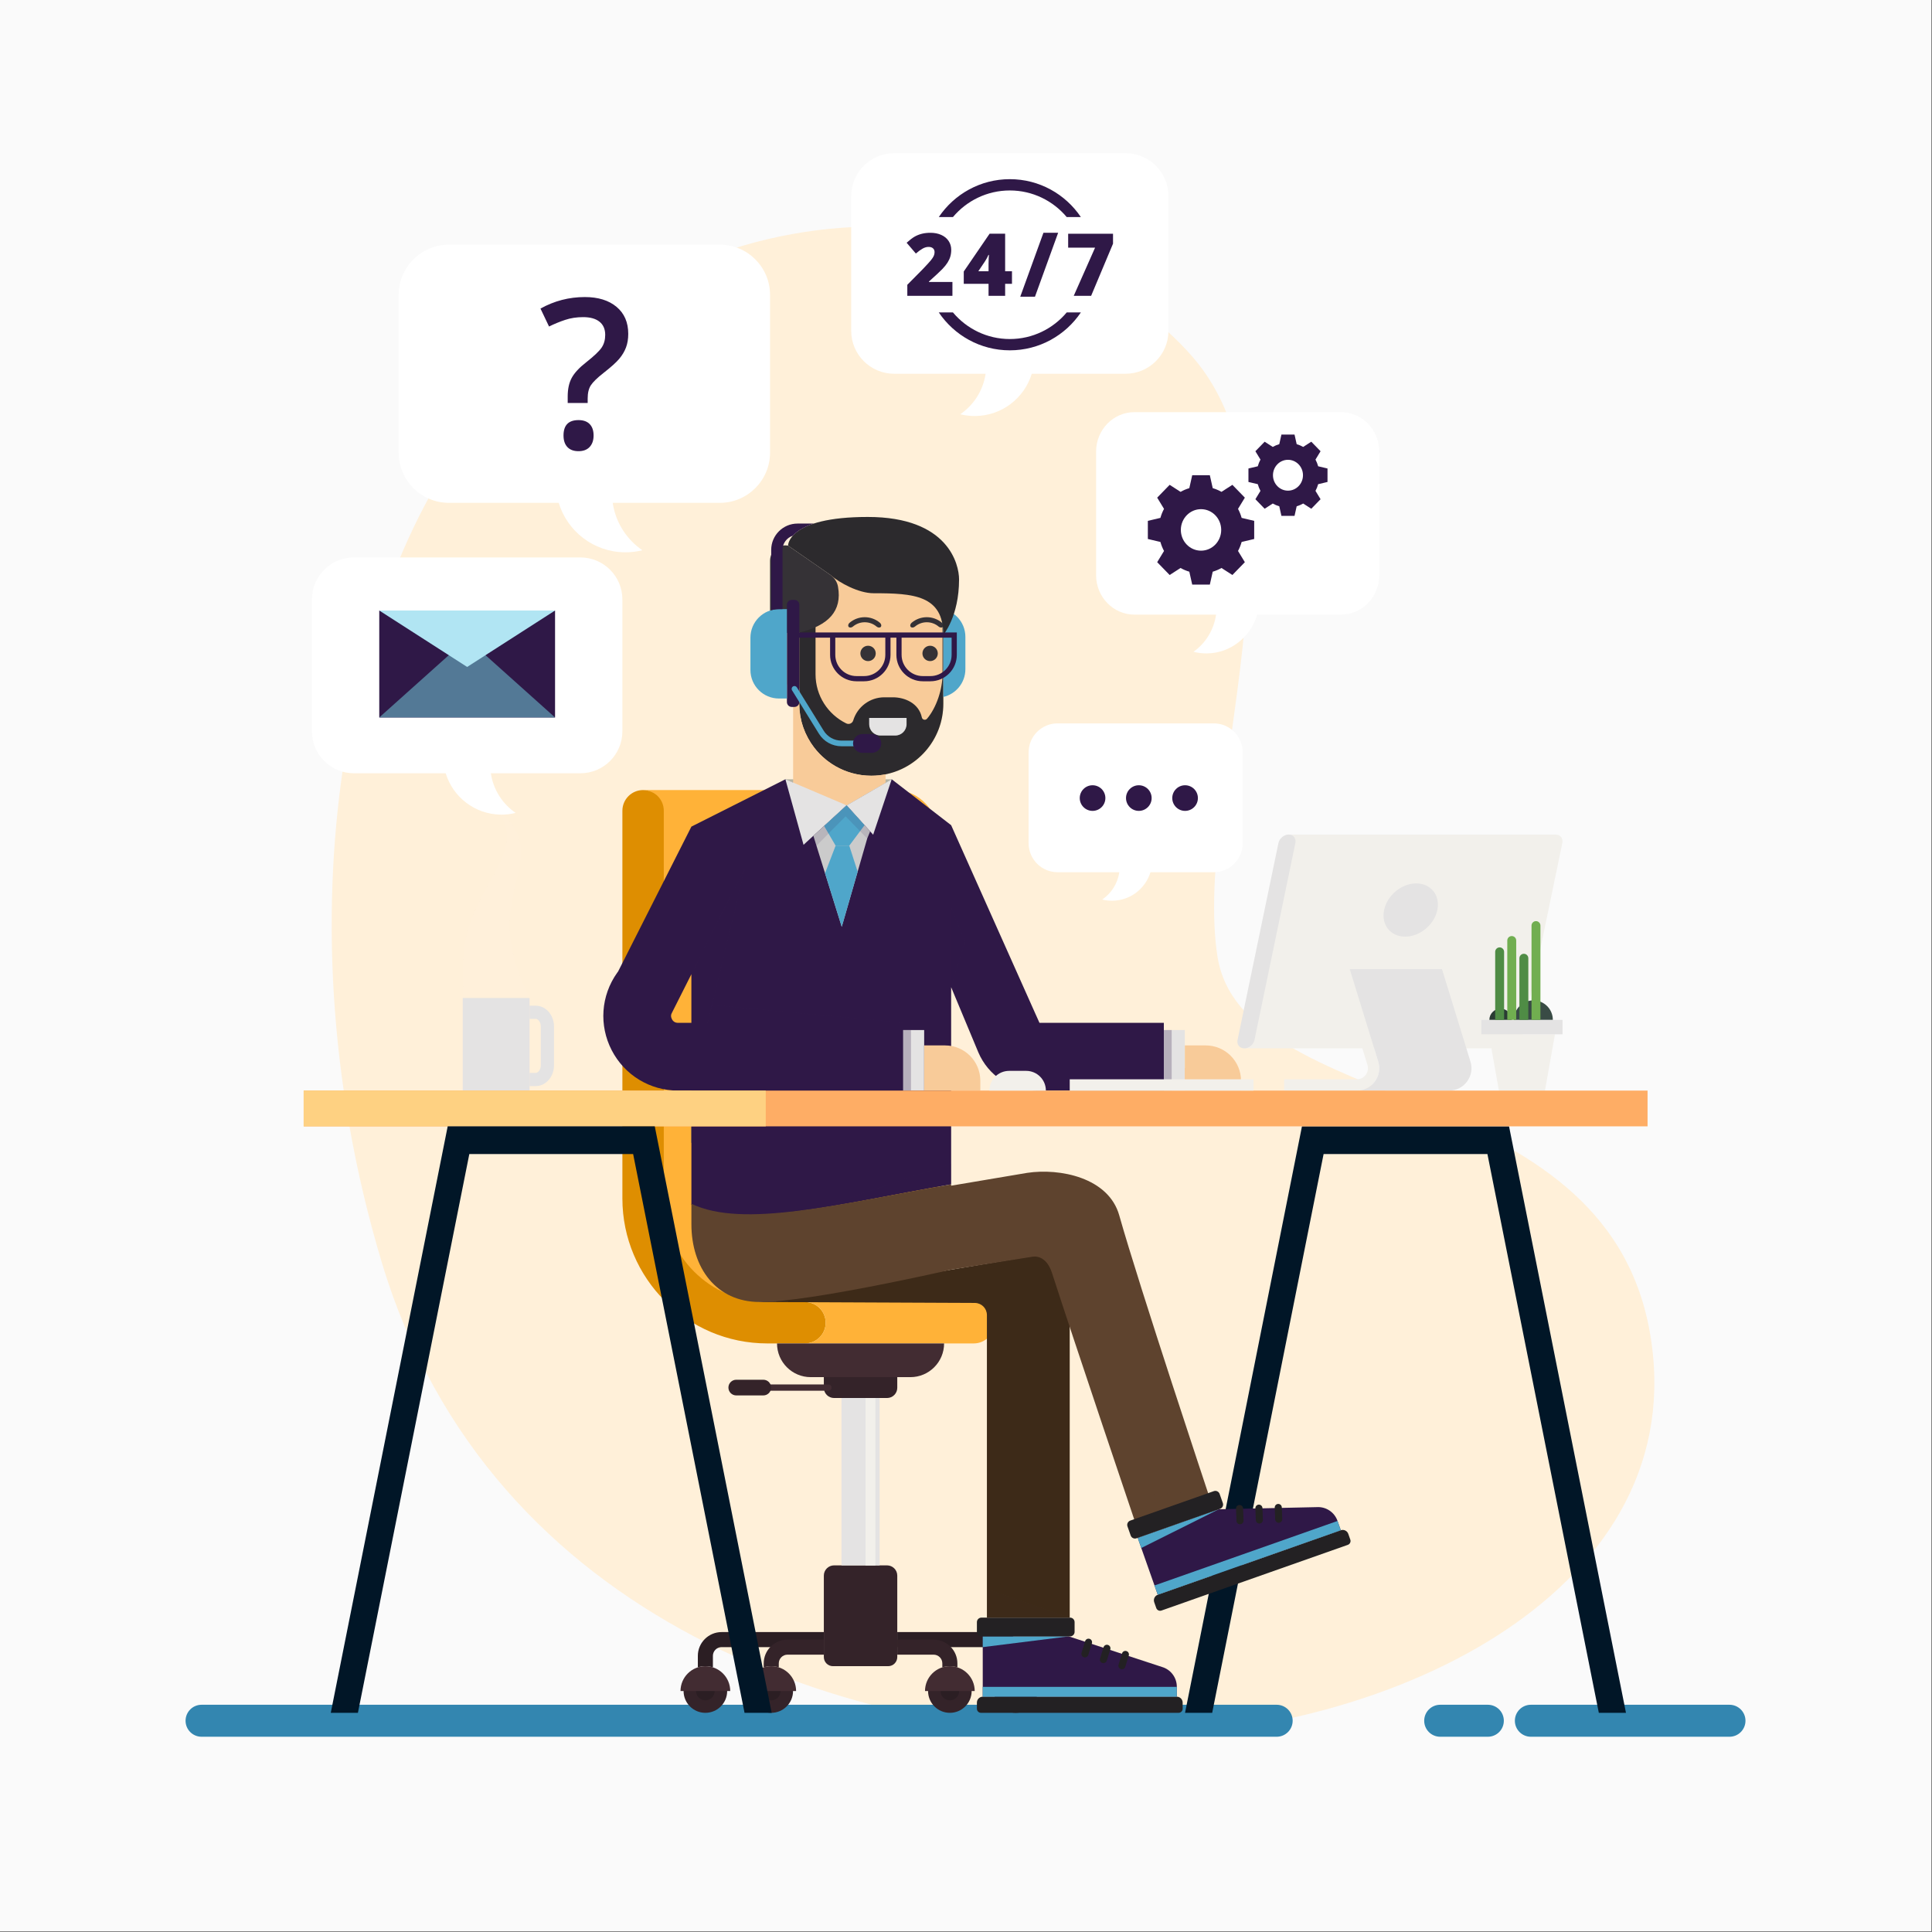 <svg width="667" height="667" viewBox="0 0 667 667" fill="none" xmlns="http://www.w3.org/2000/svg">
<rect x="0" y="0" width="667" height="667" fill="#808080" stroke="none"/>
<path d="M0 666.667H666.667V-0H0V666.667Z" fill="white"/>
<path d="M0 666.667H666.667V-0H0V666.667Z" fill="white"/>
<path d="M0 666.667H666.667V-0H0V666.667Z" fill="#FAFAFA"/>
<path d="M170.829 139.565C256.916 47.132 368.943 73.984 411.709 123.193C454.476 172.402 411.877 275.009 420.284 330.018C428.692 385.028 553.655 371.248 569.523 459.601C585.391 547.956 482.339 598.978 389.065 599.582C295.793 600.189 169.309 561.178 131.721 435.554C94.132 309.929 123.084 190.832 170.829 139.565Z" fill="#FFF0D9"/>
<path d="M440.754 599.591H69.585C66.535 599.591 64.063 597.119 64.063 594.07C64.063 591.02 66.535 588.548 69.585 588.548H440.754C443.802 588.548 446.275 591.02 446.275 594.07C446.275 597.119 443.802 599.591 440.754 599.591Z" fill="#3386B0"/>
<path d="M597.082 599.591H528.51C525.461 599.591 522.989 597.119 522.989 594.07C522.989 591.02 525.461 588.548 528.51 588.548H597.082C600.131 588.548 602.605 591.02 602.605 594.07C602.605 597.119 600.131 599.591 597.082 599.591Z" fill="#3386B0"/>
<path d="M513.66 599.591H497.211C494.161 599.591 491.689 597.119 491.689 594.07C491.689 591.02 494.161 588.548 497.211 588.548H513.66C516.709 588.548 519.181 591.02 519.181 594.07C519.181 597.119 516.709 599.591 513.66 599.591Z" fill="#3386B0"/>
<path d="M418.496 591.333L456.956 398.427H485.235H513.515L551.973 591.333H561.348L520.98 388.859H485.235H449.489L409.123 591.333H418.496Z" fill="#011627"/>
<path d="M345.061 563.453C349.588 563.453 353.271 567.137 353.271 571.661V575.632C352.451 575.37 351.579 575.229 350.672 575.229C349.764 575.229 348.892 575.37 348.072 575.632V571.661C348.072 570.002 346.721 568.65 345.061 568.65H309.771V563.453H345.061Z" fill="#2B1E23"/>
<path d="M335.452 583.808C335.452 579.654 332.084 576.284 327.928 576.284C323.773 576.284 320.404 579.654 320.404 583.808C320.404 587.964 323.773 591.334 327.928 591.334C332.084 591.334 335.452 587.964 335.452 583.808Z" fill="#342329"/>
<path d="M331.145 583.808C331.145 582.032 329.704 580.591 327.928 580.591C326.15 580.591 324.71 582.032 324.71 583.808C324.71 585.586 326.15 587.026 327.928 587.026C329.704 587.026 331.145 585.586 331.145 583.808Z" fill="#2B1E23"/>
<path d="M327.928 575.229C332.666 575.229 336.508 579.07 336.508 583.809H319.348C319.348 579.07 323.189 575.229 327.928 575.229Z" fill="#422C32"/>
<path d="M322.318 566.052C326.844 566.052 330.527 569.736 330.527 574.261V575.632C329.707 575.371 328.835 575.229 327.928 575.229C327.022 575.229 326.15 575.371 325.328 575.632V574.261C325.328 572.601 323.978 571.251 322.318 571.251H309.771V566.052H322.318Z" fill="#342329"/>
<path d="M358.195 583.808C358.195 579.654 354.827 576.284 350.67 576.284C346.515 576.284 343.147 579.654 343.147 583.808C343.147 587.964 346.515 591.334 350.67 591.334C354.827 591.334 358.195 587.964 358.195 583.808Z" fill="#342329"/>
<path d="M353.888 583.808C353.888 582.032 352.448 580.591 350.671 580.591C348.895 580.591 347.455 582.032 347.455 583.808C347.455 585.586 348.895 587.026 350.671 587.026C352.448 587.026 353.888 585.586 353.888 583.808Z" fill="#2B1E23"/>
<path d="M350.672 575.229C355.411 575.229 359.252 579.07 359.252 583.809H342.091C342.091 579.07 345.932 575.229 350.672 575.229Z" fill="#422C32"/>
<path d="M249.131 563.453C244.604 563.453 240.921 567.137 240.921 571.661V575.632C241.741 575.37 242.615 575.229 243.52 575.229C244.427 575.229 245.299 575.37 246.12 575.632V571.661C246.12 570.002 247.471 568.65 249.131 568.65H284.421V563.453H249.131Z" fill="#2B1E23"/>
<path d="M222.67 272.76V272.792C226.093 273.121 228.777 276.178 228.777 279.908V413.766C228.777 433.506 243.814 449.506 262.363 449.506H274.577H324.039V288.842C324.039 279.96 317.273 272.76 308.926 272.76H222.67Z" fill="#FFB238"/>
<path d="M277.904 463.802H264.908C237.318 463.802 214.873 441.357 214.873 413.767V279.907C214.873 275.959 218.072 272.759 222.02 272.759C225.968 272.759 229.168 275.959 229.168 279.907V413.767C229.168 433.474 245.201 449.506 264.908 449.506H277.904C281.85 449.506 285.052 452.709 285.052 456.655C285.052 460.602 281.85 463.802 277.904 463.802Z" fill="#DE8E01"/>
<path d="M336.169 449.506H277.904C281.851 449.506 285.052 452.706 285.052 456.654C285.052 460.601 281.851 463.802 277.904 463.802H336.169C340.117 463.802 343.317 460.602 343.317 456.654C343.317 452.706 340.117 449.506 336.169 449.506Z" fill="#FFB238"/>
<path d="M314.292 475.445H279.899C273.47 475.445 268.258 470.233 268.258 463.802H325.935C325.935 470.233 320.723 475.445 314.292 475.445Z" fill="#422C32"/>
<path d="M306.238 482.647H287.954C286.003 482.647 284.42 481.064 284.42 479.114V475.446H309.771V479.114C309.771 481.064 308.188 482.647 306.238 482.647Z" fill="#342329"/>
<path d="M306.62 575.229H287.571C285.831 575.229 284.42 573.818 284.42 572.078V543.958C284.42 542.008 286.003 540.425 287.954 540.425H306.238C308.188 540.425 309.771 542.008 309.771 543.958V572.078C309.771 573.818 308.36 575.229 306.62 575.229Z" fill="#342329"/>
<path d="M285.999 480.129H262.815C262.217 480.129 261.732 479.645 261.732 479.046C261.732 478.447 262.217 477.963 262.815 477.963H285.999C286.597 477.963 287.081 478.447 287.081 479.046C287.081 479.645 286.597 480.129 285.999 480.129Z" fill="#422C32"/>
<path d="M263.527 481.754H254.185C252.691 481.754 251.477 480.542 251.477 479.046C251.477 477.551 252.691 476.338 254.185 476.338H263.527C265.023 476.338 266.233 477.551 266.233 479.046C266.233 480.542 265.023 481.754 263.527 481.754Z" fill="#342329"/>
<path d="M303.679 540.425H290.512V482.647H303.679V540.425Z" fill="#E4E3E3"/>
<path d="M302.217 540.425H298.805V482.647H302.217V540.425Z" fill="#F2F0EB"/>
<path d="M258.74 583.808C258.74 579.654 262.108 576.284 266.264 576.284C270.419 576.284 273.788 579.654 273.788 583.808C273.788 587.964 270.419 591.334 266.264 591.334C262.108 591.334 258.74 587.964 258.74 583.808Z" fill="#342329"/>
<path d="M263.047 583.808C263.047 582.032 264.487 580.591 266.264 580.591C268.042 580.591 269.482 582.032 269.482 583.808C269.482 585.586 268.042 587.026 266.264 587.026C264.487 587.026 263.047 585.586 263.047 583.808Z" fill="#2B1E23"/>
<path d="M266.264 575.229C261.526 575.229 257.684 579.07 257.684 583.809H274.844C274.844 579.07 271.003 575.229 266.264 575.229Z" fill="#422C32"/>
<path d="M271.874 566.052C267.348 566.052 263.665 569.736 263.665 574.261V575.632C264.485 575.371 265.357 575.229 266.264 575.229C267.17 575.229 268.042 575.371 268.864 575.632V574.261C268.864 572.601 270.214 571.251 271.874 571.251H284.421V566.052H271.874Z" fill="#342329"/>
<path d="M235.997 583.808C235.997 579.654 239.365 576.284 243.521 576.284C247.677 576.284 251.045 579.654 251.045 583.808C251.045 587.964 247.677 591.334 243.521 591.334C239.365 591.334 235.997 587.964 235.997 583.808Z" fill="#342329"/>
<path d="M240.304 583.808C240.304 582.032 241.744 580.591 243.521 580.591C245.297 580.591 246.737 582.032 246.737 583.808C246.737 585.586 245.297 587.026 243.521 587.026C241.744 587.026 240.304 585.586 240.304 583.808Z" fill="#2B1E23"/>
<path d="M243.521 575.229C238.782 575.229 234.941 579.07 234.941 583.809H252.101C252.101 579.07 248.26 575.229 243.521 575.229Z" fill="#422C32"/>
<path d="M328.372 388.858H238.698V394.545L328.372 388.858Z" fill="#2E545E"/>
<path d="M537.06 288.124H444.896L429.571 361.932H521.735C523.351 361.932 524.931 360.624 525.265 359.009L539.376 291.048C539.712 289.433 538.675 288.124 537.06 288.124Z" fill="#F2F0EB"/>
<path d="M429.57 361.932C427.956 361.932 426.918 360.624 427.254 359.009L441.365 291.048C441.7 289.433 443.28 288.124 444.896 288.124C446.51 288.124 447.546 289.433 447.212 291.048L433.101 359.009C432.766 360.624 431.186 361.932 429.57 361.932Z" fill="#E4E3E3"/>
<path d="M496.22 314.178C495.165 319.254 490.197 323.367 485.123 323.367C480.047 323.367 476.787 319.254 477.84 314.178C478.895 309.102 483.863 304.988 488.937 304.988C494.013 304.988 497.273 309.102 496.22 314.178Z" fill="#E4E3E3"/>
<path d="M465.991 334.581L465.988 334.583L464.345 342.491L472.095 367.668C472.456 368.839 472.244 370.076 471.517 371.061C470.789 372.048 469.668 372.613 468.443 372.613H443.333V376.512H468.443C470.917 376.512 473.183 375.369 474.653 373.377C476.124 371.387 476.549 368.887 475.821 366.521L465.991 334.581Z" fill="#F2F0EB"/>
<path d="M507.661 366.521L497.831 334.581H465.991L475.821 366.521C476.549 368.886 476.124 371.386 474.653 373.378C473.183 375.37 470.917 376.511 468.443 376.511H500.283C502.759 376.511 505.023 375.37 506.493 373.378C507.965 371.386 508.391 368.886 507.661 366.521Z" fill="#E4E3E3"/>
<path d="M238.699 353.118H234.065C233.111 353.118 232.404 352.689 231.965 351.84C231.555 351.045 231.579 350.272 232.037 349.536L238.699 336.322V353.118ZM358.856 353.118L328.372 284.889L307.853 269.034L292.281 278.032L271.149 269.034L238.699 285.377L213.396 335.397L213.055 335.856C207.459 343.746 206.741 353.986 211.183 362.58C215.624 371.173 224.392 376.512 234.065 376.512H238.699V415.93C256.656 424.493 288.913 415.75 328.372 408.885V340.82L337.764 363.321C341.179 371.334 349.012 376.512 357.721 376.512H401.8V353.118H358.856Z" fill="#2F1847"/>
<path d="M271.149 269.034H307.853L292.281 278.031L271.149 269.034Z" fill="#B5B5A4"/>
<path d="M292.281 278.031L305.685 270.286V267.324C305.542 267.351 305.401 267.382 305.257 267.407C305.094 267.436 304.933 267.468 304.769 267.494C304.497 267.538 304.222 267.574 303.947 267.608C303.786 267.628 303.626 267.652 303.463 267.67C303.165 267.7 302.863 267.723 302.562 267.744C302.422 267.754 302.282 267.768 302.141 267.776C301.698 267.799 301.253 267.812 300.803 267.812C300.271 267.812 299.746 267.791 299.223 267.758C299.099 267.75 298.975 267.739 298.853 267.728C298.397 267.694 297.945 267.647 297.497 267.587C297.434 267.579 297.373 267.572 297.31 267.563C296.209 267.407 295.13 267.179 294.081 266.886C292.119 266.336 290.257 265.552 288.525 264.566H288.523C287.538 263.998 286.59 263.367 285.687 262.676L285.234 262.33H285.233C284.729 261.924 284.242 261.499 283.773 261.056C282.787 260.13 281.878 259.126 281.055 258.052C281.055 258.051 281.054 258.05 281.054 258.05C280.679 257.562 280.325 257.059 279.987 256.544C279.949 256.484 279.91 256.423 279.871 256.363C279.205 255.327 278.614 254.236 278.106 253.102C278.07 253.024 278.034 252.947 277.999 252.867C277.762 252.322 277.545 251.767 277.345 251.202C277.311 251.106 277.281 251.008 277.247 250.911C277.05 250.33 276.867 249.74 276.714 249.139C276.713 249.135 276.713 249.132 276.711 249.128C276.559 248.536 276.437 247.934 276.329 247.326C276.322 247.294 276.317 247.263 276.311 247.232C276.298 247.154 276.282 247.075 276.27 246.996C276.173 246.406 276.097 245.807 276.042 245.202C276.041 245.183 276.039 245.164 276.038 245.144C276.03 245.059 276.025 244.972 276.018 244.886C275.978 244.35 275.95 243.812 275.945 243.276C275.942 243.166 275.935 243.056 275.935 242.944V237.556C275.199 237.554 274.491 237.444 273.817 237.252V273.631L292.281 278.031Z" fill="#F8CB99"/>
<path d="M406.282 585.764H339.28V564.939H368.977L401.096 575.48C404.162 576.341 406.282 579.137 406.282 582.323V585.764Z" fill="#2F1847"/>
<path d="M368.977 564.939L339.281 568.651V564.939H368.977Z" fill="#4FA6CA"/>
<path d="M338.825 558.465H369.431C370.293 558.465 370.992 559.165 370.992 560.027V563.378C370.992 564.239 370.293 564.938 369.431 564.938H338.825C337.964 564.938 337.264 564.239 337.264 563.378V560.027C337.264 559.165 337.964 558.465 338.825 558.465Z" fill="#232123"/>
<path d="M406.883 591.333H338.68C337.897 591.333 337.264 590.699 337.264 589.917V587.807C337.264 586.68 338.179 585.764 339.307 585.764H406.253C407.383 585.764 408.299 586.68 408.299 587.807V589.917C408.299 590.699 407.664 591.333 406.883 591.333Z" fill="#232123"/>
<path d="M406.254 582.368H339.307C339.298 582.368 339.289 582.371 339.281 582.372V585.764H406.282V582.372C406.274 582.371 406.265 582.368 406.254 582.368Z" fill="#4FA6CA"/>
<path d="M374.193 572.148C373.549 571.948 373.187 571.264 373.387 570.619L374.633 566.592C374.833 565.948 375.518 565.587 376.163 565.787C376.807 565.986 377.167 566.671 376.969 567.316L375.722 571.343C375.522 571.987 374.837 572.347 374.193 572.148Z" fill="#232123"/>
<path d="M380.581 574.126C379.937 573.926 379.575 573.242 379.775 572.597L380.982 568.697C381.182 568.051 381.866 567.691 382.511 567.89C383.157 568.09 383.517 568.774 383.318 569.419L382.109 573.321C381.91 573.965 381.225 574.325 380.581 574.126Z" fill="#232123"/>
<path d="M386.969 576.23C386.325 576.03 385.962 575.345 386.164 574.701L387.365 570.817C387.564 570.172 388.249 569.812 388.893 570.012C389.54 570.21 389.9 570.896 389.701 571.54L388.497 575.424C388.298 576.069 387.613 576.429 386.969 576.23Z" fill="#232123"/>
<g opacity="0.5">
<g opacity="0.5">
<path opacity="0.5" d="M238.698 353.118H244.31L257.096 299.826L238.698 336.322V353.118Z" fill="#2F1847"/>
</g>
</g>
<g opacity="0.5">
<g opacity="0.5">
<path opacity="0.5" d="M358.855 353.118H351.385L357.607 350.329L358.855 353.118Z" fill="#2F1847"/>
</g>
</g>
<path d="M409.056 376.512H401.8V355.609H409.056V376.512Z" fill="#E4E3E3"/>
<path d="M319.057 376.512H311.801V355.609H319.057V376.512Z" fill="#E4E3E3"/>
<g opacity="0.5">
<path opacity="0.5" d="M404.508 376.512H401.8V355.609H404.508V376.512Z" fill="#2F1847"/>
</g>
<g opacity="0.5">
<path opacity="0.5" d="M314.509 376.512H311.801V355.609H314.509V376.512Z" fill="#2F1847"/>
</g>
<g opacity="0.5">
<g opacity="0.5">
<path opacity="0.5" d="M311.801 353.118H244.311L245.788 346.962L311.801 353.118Z" fill="#2F1847"/>
</g>
</g>
<g opacity="0.5">
<g opacity="0.5">
<path opacity="0.5" d="M328.372 408.885V401.691L282.868 417.124C296.405 415 311.745 411.777 328.372 408.885Z" fill="#2F1847"/>
</g>
</g>
<path d="M359.444 433.139C359.257 433.151 359.072 433.162 358.884 433.188L262.139 449.506L336.711 449.83C338.959 449.924 340.717 451.76 340.717 454.008V558.458H369.309V456.608C369.309 447.407 365.544 439.094 359.444 433.139Z" fill="#3D2A18"/>
<path d="M386.408 419.592C382.724 406.518 365.873 403.214 354.612 404.919L328.372 409.344V408.886C288.913 415.75 256.656 424.154 238.698 415.59V422.648C238.698 437.722 247.29 449.507 262.362 449.507C279.777 449.507 328.372 438.336 328.372 438.336L356.444 433.868C358.472 433.564 361.55 434.402 363.197 439.499C371 463.676 392.134 526.207 392.134 526.207L417.428 516.511C417.428 516.511 393.365 444.28 386.408 419.592Z" fill="#5E432E"/>
<g opacity="0.25">
<g opacity="0.25">
<path opacity="0.25" d="M392.134 526.207L417.428 516.512C417.428 516.512 417.225 515.903 416.854 514.79L388.846 516.463C390.87 522.463 392.134 526.207 392.134 526.207Z" fill="#353236"/>
</g>
</g>
<g opacity="0.25">
<g opacity="0.25">
<path opacity="0.25" d="M369.31 558.458H340.718V548.547L369.31 558.458Z" fill="#353236"/>
</g>
</g>
<path d="M416.258 360.917H409.057V376.511H428.442V373.101C428.442 366.371 422.987 360.917 416.258 360.917Z" fill="#F8CB99"/>
<path d="M326.26 360.917H319.058V376.511H338.444V373.101C338.444 366.371 332.989 360.917 326.26 360.917Z" fill="#F8CB99"/>
<path d="M416.962 368.715H409.056V376.512H416.962C419.116 376.512 420.861 374.767 420.861 372.613C420.861 370.46 419.116 368.715 416.962 368.715Z" fill="#F8CB99"/>
<path d="M307.853 269.034L292.281 278.031L301.45 288.178L307.853 269.034Z" fill="#E4E3E3"/>
<path d="M271.149 269.034L292.281 278.031L277.413 291.666L271.149 269.034Z" fill="#E4E3E3"/>
<path d="M300.411 287.029L292.28 278.031L280.8 288.545L290.605 319.979L299.396 289.481L300.411 287.029Z" fill="#CBCBCB"/>
<path d="M298.478 284.889L293.2 291.955H288.488L284.51 285.157L292.28 278.031L298.478 284.889Z" fill="#4FA6CA"/>
<path d="M462.896 528.293L399.704 550.567L392.781 530.927L420.789 521.054L454.588 520.318C457.765 520.11 460.693 522.043 461.752 525.046L462.896 528.293Z" fill="#2F1847"/>
<path d="M420.789 521.054L394.016 534.428L392.781 530.926L420.789 521.054Z" fill="#4FA6CA"/>
<path d="M390.202 524.972L419.065 514.798C419.879 514.51 420.771 514.938 421.058 515.751L422.173 518.911C422.458 519.724 422.031 520.616 421.218 520.903L392.353 531.078C391.541 531.364 390.649 530.938 390.361 530.123L389.247 526.964C388.961 526.151 389.389 525.259 390.202 524.972Z" fill="#232123"/>
<path d="M465.314 533.345L400.99 556.02C400.253 556.278 399.445 555.892 399.185 555.154L398.483 553.165C398.109 552.1 398.667 550.933 399.73 550.558L462.87 528.302C463.935 527.928 465.102 528.485 465.477 529.549L466.178 531.54C466.438 532.277 466.051 533.085 465.314 533.345Z" fill="#232123"/>
<path d="M461.741 525.1L398.602 547.356C398.593 547.359 398.586 547.364 398.577 547.368L399.705 550.568L462.896 528.293L461.769 525.093C461.76 525.096 461.75 525.096 461.741 525.1Z" fill="#4FA6CA"/>
<path d="M428.147 526.238C427.473 526.265 426.905 525.738 426.879 525.063L426.717 520.853C426.69 520.178 427.217 519.609 427.891 519.583C428.565 519.557 429.133 520.083 429.159 520.758L429.322 524.97C429.347 525.645 428.822 526.211 428.147 526.238Z" fill="#232123"/>
<path d="M434.829 525.98C434.155 526.007 433.587 525.48 433.561 524.806L433.403 520.727C433.376 520.052 433.903 519.483 434.577 519.456C435.251 519.431 435.82 519.956 435.847 520.631L436.004 524.711C436.029 525.386 435.504 525.952 434.829 525.98Z" fill="#232123"/>
<path d="M441.512 525.721C440.837 525.748 440.268 525.221 440.242 524.547L440.086 520.485C440.06 519.809 440.585 519.243 441.26 519.216C441.934 519.191 442.502 519.716 442.529 520.391L442.685 524.453C442.71 525.128 442.186 525.695 441.512 525.721Z" fill="#232123"/>
<path d="M293.201 291.955L296.094 300.939L290.606 319.979L284.833 301.471L288.489 291.955H293.201Z" fill="#4FA6CA"/>
<g opacity="0.5">
<g opacity="0.5">
<path opacity="0.5" d="M291.936 281.821L299.904 290.029L300.918 287.577L292.28 278.031L278.215 290.887L278.978 294.895L291.936 281.821Z" fill="#2F1847"/>
</g>
</g>
<path d="M300.803 267.812C287.069 267.812 275.935 256.679 275.935 242.945V219.182C275.935 205.449 287.069 194.314 300.803 194.314C314.537 194.314 325.671 205.449 325.671 219.182V242.945C325.671 256.679 314.537 267.812 300.803 267.812Z" fill="#F8CB99"/>
<path d="M275.954 237.557V218.35H272.898C270.303 218.35 268.199 220.454 268.199 223.049V229.802C268.199 234.085 271.671 237.557 275.954 237.557Z" fill="#F8CB99"/>
<path d="M325.608 217.494C325.6 217.369 325.589 217.245 325.58 217.119C325.533 216.569 325.476 216.022 325.395 215.481V232.769C325.395 237.871 323.339 244.262 320.045 248.13C319.497 248.773 318.433 248.522 318.259 247.694C317.217 242.737 312.32 240.734 308.264 240.734H305.316C300.249 240.734 295.972 244.09 294.573 248.699C294.257 249.737 293.125 250.222 292.152 249.745C285.879 246.665 281.555 240.229 281.555 232.769V203.439C281.133 203.954 280.735 204.489 280.355 205.035C280.343 205.054 280.329 205.071 280.316 205.09C280.305 205.105 280.295 205.119 280.285 205.134C279.925 205.659 279.588 206.199 279.268 206.751C279.225 206.826 279.183 206.901 279.14 206.974C278.832 207.521 278.543 208.078 278.275 208.649C278.273 208.653 278.272 208.658 278.269 208.662C278.239 208.73 278.208 208.798 278.177 208.866C277.907 209.458 277.653 210.061 277.429 210.677C277.428 210.678 277.428 210.679 277.428 210.679C277.428 210.681 277.427 210.683 277.427 210.685C277.204 211.297 277.009 211.923 276.835 212.557C276.831 212.575 276.825 212.593 276.82 212.61C276.804 212.669 276.785 212.726 276.771 212.785C276.608 213.391 276.473 214.009 276.357 214.633C276.355 214.654 276.351 214.675 276.347 214.695C276.331 214.789 276.313 214.881 276.297 214.971C276.191 215.594 276.107 216.222 276.047 216.859C276.045 216.877 276.045 216.893 276.043 216.91C276.036 216.994 276.031 217.079 276.024 217.165C275.971 217.803 275.936 218.85 275.936 219.491V242.945C275.936 243.055 275.941 243.165 275.944 243.275C275.951 243.813 275.979 244.35 276.019 244.886C276.024 244.971 276.029 245.058 276.037 245.145C276.039 245.163 276.04 245.183 276.043 245.202C276.096 245.807 276.172 246.406 276.269 246.997C276.281 247.075 276.297 247.154 276.311 247.233C276.317 247.263 276.323 247.294 276.328 247.326C276.436 247.934 276.56 248.537 276.711 249.129C276.712 249.133 276.713 249.135 276.713 249.139C276.868 249.741 277.051 250.329 277.247 250.911C277.28 251.009 277.311 251.105 277.345 251.202C277.544 251.767 277.761 252.322 277.999 252.867C278.035 252.949 278.073 253.029 278.109 253.11C278.62 254.258 279.231 255.357 279.905 256.417C279.933 256.459 279.96 256.502 279.988 256.545C280.325 257.059 280.68 257.562 281.053 258.05L281.055 258.051C281.664 258.817 282.285 259.574 282.969 260.271C283.684 260.998 284.437 261.689 285.233 262.329V262.33L285.981 262.901C286.787 263.517 287.636 264.074 288.523 264.566H288.524C290.256 265.551 292.119 266.335 294.08 266.885C295.131 267.179 296.209 267.407 297.311 267.563C297.372 267.573 297.435 267.578 297.496 267.587C297.944 267.647 298.397 267.693 298.853 267.729C298.976 267.739 299.099 267.75 299.223 267.758C299.745 267.791 300.272 267.813 300.803 267.813C301.252 267.813 301.697 267.799 302.14 267.775C302.283 267.769 302.421 267.754 302.563 267.745C302.864 267.722 303.164 267.701 303.464 267.669C303.625 267.653 303.785 267.629 303.947 267.607C304.221 267.574 304.496 267.538 304.768 267.494C304.932 267.467 305.095 267.437 305.257 267.407C305.525 267.358 305.793 267.309 306.057 267.251C306.217 267.217 306.373 267.179 306.531 267.142C306.797 267.079 307.064 267.014 307.328 266.942C307.476 266.902 307.625 266.858 307.773 266.815C308.045 266.737 308.315 266.653 308.583 266.565C308.717 266.521 308.852 266.475 308.985 266.429C309.267 266.33 309.547 266.226 309.823 266.118C309.939 266.074 310.055 266.029 310.169 265.982C310.469 265.859 310.765 265.731 311.059 265.598C311.145 265.558 311.235 265.521 311.321 265.479C311.655 265.323 311.984 265.159 312.309 264.99C312.353 264.966 312.399 264.945 312.441 264.921C315.124 263.497 317.515 261.595 319.5 259.331C321.4 257.166 322.927 254.666 323.988 251.935C324.007 251.887 324.027 251.841 324.045 251.793C324.287 251.161 324.5 250.513 324.691 249.855C324.715 249.775 324.737 249.694 324.76 249.613C324.939 248.969 325.093 248.314 325.22 247.649C325.239 247.559 325.252 247.469 325.269 247.378C325.391 246.707 325.488 246.027 325.553 245.339C325.56 245.27 325.564 245.198 325.571 245.127C325.633 244.409 325.671 243.681 325.671 242.945V219.182C325.671 218.614 325.645 218.053 325.608 217.494Z" fill="#2C2A2D"/>
<path d="M323.88 210.038C324.588 211.829 325.118 213.709 325.395 215.675V215.481C325.432 215.722 325.45 215.969 325.478 216.211C325.506 216.447 325.535 216.682 325.556 216.919C325.563 216.986 325.574 217.053 325.579 217.119C325.59 217.243 325.6 217.369 325.608 217.494C325.646 218.053 325.671 218.614 325.671 219.182V240.613C330.034 239.598 333.288 235.694 333.288 231.023V219.871C333.288 214.579 329.114 210.274 323.88 210.038Z" fill="#4FA6CA"/>
<path d="M302.339 225.586C302.339 227.05 301.153 228.237 299.689 228.237C298.225 228.237 297.038 227.05 297.038 225.586C297.038 224.122 298.225 222.935 299.689 222.935C301.153 222.935 302.339 224.122 302.339 225.586Z" fill="#353236"/>
<path d="M302.624 216.314C300.277 214.329 296.806 214.329 294.46 216.314C294.04 216.666 293.441 216.781 293.062 216.48C292.689 216.178 292.777 215.452 293.336 214.98C296.329 212.448 300.754 212.448 303.749 214.98C304.309 215.452 304.397 216.178 304.021 216.48C303.644 216.782 303.045 216.668 302.624 216.314Z" fill="#353236"/>
<path d="M323.761 225.586C323.761 227.05 322.574 228.237 321.11 228.237C319.646 228.237 318.46 227.05 318.46 225.586C318.46 224.122 319.646 222.935 321.11 222.935C322.574 222.935 323.761 224.122 323.761 225.586Z" fill="#353236"/>
<path d="M324.046 216.314C321.7 214.329 318.228 214.329 315.883 216.314C315.462 216.666 314.863 216.781 314.484 216.48C314.111 216.178 314.199 215.452 314.758 214.98C317.751 212.448 322.178 212.448 325.171 214.98C325.731 215.452 325.819 216.178 325.443 216.48C325.066 216.782 324.467 216.668 324.046 216.314Z" fill="#353236"/>
<path d="M286.683 198.482L272.076 188.373C268.83 187.797 265.85 190.294 265.85 193.592V218.837C265.85 220.941 266.551 222.985 267.843 224.648L268.199 225.106V223.049C268.199 220.454 270.303 218.349 272.898 218.349H275.954C286.035 215.998 290.802 210.89 289.31 202.536C289.016 200.89 288.056 199.433 286.683 198.482Z" fill="#353236"/>
<path d="M299.606 178.473C271.791 178.473 272.077 188.374 272.077 188.374L286.849 198.597C289.75 201.178 296.418 204.809 301.59 204.809C315.325 204.809 325.671 205.447 325.671 219.182C325.671 219.182 331.106 212.827 331.106 200.025C331.106 194.867 327.421 178.473 299.606 178.473Z" fill="#2C2A2D"/>
<path d="M304.768 267.494C304.496 267.538 304.222 267.574 303.947 267.607C303.786 267.629 303.626 267.653 303.463 267.669C303.164 267.701 302.864 267.722 302.563 267.743C302.422 267.754 302.283 267.769 302.14 267.775C301.698 267.799 301.252 267.813 300.803 267.813C300.272 267.813 299.746 267.791 299.223 267.758C299.099 267.75 298.976 267.739 298.852 267.729C298.398 267.693 297.944 267.647 297.496 267.587C297.435 267.578 297.372 267.573 297.311 267.563C296.21 267.407 295.13 267.179 294.08 266.885C292.119 266.335 290.256 265.551 288.524 264.566H288.523C287.538 263.998 286.591 263.367 285.687 262.677L285.234 262.33V262.329C284.73 261.923 284.242 261.498 283.772 261.057C282.788 260.13 281.879 259.126 281.055 258.051L281.054 258.05C280.68 257.562 280.324 257.059 279.988 256.545C279.948 256.485 279.91 256.423 279.871 256.363C279.206 255.327 278.615 254.237 278.106 253.102C278.071 253.023 278.034 252.946 277.999 252.867C277.762 252.322 277.544 251.767 277.346 251.202C277.311 251.105 277.28 251.009 277.247 250.911C277.05 250.329 276.868 249.741 276.714 249.139C276.712 249.135 276.712 249.133 276.711 249.129C276.56 248.537 276.436 247.934 276.328 247.326C276.323 247.294 276.318 247.263 276.311 247.233C276.298 247.154 276.283 247.075 276.27 246.997C276.172 246.406 276.096 245.807 276.043 245.202C276.04 245.183 276.039 245.163 276.038 245.145C276.03 245.058 276.024 244.971 276.019 244.885C275.979 244.35 275.951 243.813 275.944 243.275C275.943 243.165 275.935 243.055 275.935 242.945V237.555C275.2 237.554 274.491 237.445 273.818 237.251V240.381C274.15 240.425 274.486 240.457 274.83 240.457V245.846C274.83 245.957 274.838 246.066 274.839 246.177C274.846 246.714 274.874 247.25 274.912 247.787C274.919 247.873 274.926 247.961 274.932 248.046C274.935 248.065 274.935 248.085 274.936 248.103C274.991 248.709 275.067 249.306 275.164 249.898C275.178 249.977 275.192 250.054 275.206 250.133C275.212 250.165 275.218 250.195 275.223 250.226C275.331 250.834 275.455 251.438 275.606 252.029C275.607 252.033 275.607 252.037 275.608 252.041C275.763 252.641 275.944 253.23 276.142 253.813C276.175 253.91 276.206 254.007 276.24 254.103C276.439 254.667 276.658 255.223 276.895 255.769C276.93 255.847 276.966 255.925 277 256.003C277.51 257.138 278.1 258.227 278.767 259.265C278.804 259.325 278.843 259.386 278.882 259.446C279.22 259.961 279.574 260.463 279.948 260.95C279.948 260.951 279.95 260.953 279.95 260.953C280.774 262.027 281.683 263.031 282.667 263.958C283.138 264.399 283.624 264.826 284.128 265.23L284.13 265.231L284.582 265.578C285.486 266.269 286.432 266.899 287.418 267.467H287.419C289.152 268.454 291.015 269.237 292.975 269.786C294.026 270.081 295.104 270.307 296.206 270.465C296.267 270.473 296.33 270.481 296.391 270.489C296.839 270.549 297.292 270.594 297.747 270.631C297.871 270.639 297.994 270.651 298.118 270.659C298.64 270.691 299.167 270.714 299.698 270.714C300.147 270.714 300.592 270.701 301.036 270.677C301.178 270.67 301.316 270.655 301.458 270.645C301.759 270.625 302.06 270.602 302.358 270.571C302.52 270.553 302.68 270.53 302.842 270.509C303.116 270.474 303.391 270.439 303.663 270.395C303.827 270.369 303.99 270.338 304.152 270.309C304.42 270.259 304.688 270.21 304.954 270.153C305.111 270.118 305.268 270.081 305.426 270.043C305.512 270.023 305.599 269.999 305.684 269.978V267.325C305.543 267.351 305.4 267.382 305.258 267.407C305.095 267.437 304.932 267.467 304.768 267.494Z" fill="#F8CB99"/>
<path d="M328.535 226.086C328.535 230.124 325.25 233.41 321.213 233.41H318.587C314.549 233.41 311.265 230.124 311.265 226.086V220.144H328.535V226.086ZM305.645 226.086C305.645 230.124 302.359 233.41 298.321 233.41H295.695C291.658 233.41 288.373 230.124 288.373 226.086V220.144H305.645V226.086ZM310.367 218.35H309.47H307.438H306.541H287.475H286.578H275.87V220.144H286.578V226.086C286.578 231.114 290.669 235.203 295.695 235.203H298.321C303.347 235.203 307.438 231.114 307.438 226.086V220.144H309.47V226.086C309.47 231.114 313.561 235.203 318.587 235.203H321.213C326.239 235.203 330.33 231.114 330.33 226.086V218.35H310.367Z" fill="#2F1847"/>
<path d="M309.068 253.945H303.982C301.819 253.945 300.067 252.193 300.067 250.03V247.866H312.983V250.03C312.983 252.193 311.231 253.945 309.068 253.945Z" fill="#E4E3E3"/>
<path d="M273.35 207.11H274.284C275.21 207.11 275.961 207.86 275.961 208.788V242.383C275.961 243.31 275.21 244.062 274.284 244.062H273.35C272.424 244.062 271.672 243.31 271.672 242.383V208.788C271.672 207.86 272.424 207.11 273.35 207.11Z" fill="#2F1847"/>
<path d="M268.933 241.156H271.672V210.293H268.933C263.489 210.293 259.077 214.705 259.077 220.149V231.3C259.077 236.742 263.489 241.156 268.933 241.156Z" fill="#4FA6CA"/>
<path d="M268.933 210.293H270.148V189.84C270.148 187.548 271.653 185.622 273.717 184.937C274.954 183.553 277.124 181.996 280.941 180.756H275.334C270.324 180.756 266.249 184.83 266.249 189.84V210.673C267.104 210.432 268.001 210.293 268.933 210.293Z" fill="#2F1847"/>
<g opacity="0.5">
<g opacity="0.5">
<path opacity="0.5" d="M270.327 188.559C270.375 188.375 270.427 188.195 270.493 188.019C270.511 187.974 270.532 187.931 270.551 187.887C270.724 187.468 270.943 187.074 271.216 186.719C271.216 186.718 271.217 186.718 271.217 186.718C271.371 186.519 271.536 186.33 271.716 186.155C271.825 186.048 271.947 185.955 272.065 185.858C272.145 185.794 272.217 185.722 272.301 185.662C272.508 185.512 272.727 185.378 272.956 185.26C272.961 185.256 272.965 185.254 272.971 185.251C273.211 185.128 273.459 185.022 273.719 184.936C273.88 184.756 274.057 184.572 274.252 184.388C274.26 184.382 274.269 184.374 274.276 184.367C274.859 183.815 275.601 183.25 276.535 182.695H275.992C271.781 182.695 268.368 186.108 268.368 190.318V210.334C268.556 210.322 268.741 210.292 268.933 210.292H270.148V189.839C270.148 189.479 270.197 189.134 270.268 188.795C270.287 188.716 270.307 188.638 270.327 188.559Z" fill="#2F1847"/>
</g>
</g>
<g opacity="0.5">
<g opacity="0.5">
<path opacity="0.5" d="M275.217 237.554C275.07 237.037 274.531 236.735 274.013 236.882C273.495 237.029 273.194 237.567 273.341 238.086L274.986 243.895C275.559 243.629 275.962 243.057 275.962 242.383V240.185L275.217 237.554Z" fill="#2F1847"/>
</g>
</g>
<path d="M296.234 257.638H290.524C287.318 257.638 284.396 256.01 282.708 253.285L273.45 238.333C273.166 237.874 273.308 237.274 273.765 236.992C274.224 236.708 274.824 236.849 275.108 237.306L284.365 252.258C285.696 254.406 287.998 255.689 290.524 255.689H296.234C296.773 255.689 297.209 256.125 297.209 256.664C297.209 257.201 296.773 257.638 296.234 257.638Z" fill="#4FA6CA"/>
<path d="M301 259.913H297.751C295.956 259.913 294.501 258.458 294.501 256.663C294.501 254.87 295.956 253.414 297.751 253.414H301C302.795 253.414 304.249 254.87 304.249 256.663C304.249 258.458 302.795 259.913 301 259.913Z" fill="#2F1847"/>
<g opacity="0.5">
<g opacity="0.5">
<path opacity="0.5" d="M328.372 340.82V313.481L333.082 325.015L328.372 340.82Z" fill="#2F1847"/>
</g>
</g>
<path d="M533.375 376.511H517.479L514.019 357.082H536.835L533.375 376.511Z" fill="#F2F0EB"/>
<path d="M539.439 352.096H511.415V357.081H539.439V352.096Z" fill="#E4E3E3"/>
<path d="M529.376 345.374C525.664 345.374 522.655 348.383 522.655 352.096H536.099C536.099 348.383 533.09 345.374 529.376 345.374Z" fill="#394B45"/>
<path d="M518.052 348.233C515.917 348.233 514.189 349.962 514.189 352.096H521.913C521.913 349.962 520.185 348.233 518.052 348.233Z" fill="#2A3B34"/>
<path d="M530.277 318.008C529.428 318.008 528.74 318.698 528.74 319.547V352.096H531.816V319.547C531.816 318.698 531.128 318.008 530.277 318.008Z" fill="#71AE50"/>
<path d="M526.097 329.282C525.246 329.282 524.558 329.971 524.558 330.82V352.096H527.635V330.82C527.635 329.971 526.947 329.282 526.097 329.282Z" fill="#4F8C45"/>
<path d="M521.914 323.16C521.065 323.16 520.375 323.849 520.375 324.699V352.096H523.453V324.699C523.453 323.849 522.765 323.16 521.914 323.16Z" fill="#71AE50"/>
<path d="M517.733 327.074C516.882 327.074 516.194 327.763 516.194 328.613V352.097H519.272V328.613C519.272 327.763 518.582 327.074 517.733 327.074Z" fill="#4F8C45"/>
<path d="M182.828 376.512H159.752V344.537H182.828V376.512Z" fill="#E4E3E3"/>
<path d="M184.939 347.198H182.828V351.763H184.939C185.771 351.763 186.699 352.836 186.699 354.379V367.784C186.699 369.327 185.771 370.4 184.939 370.4H182.828V374.964H184.939C188.427 374.964 191.263 371.743 191.263 367.784V354.379C191.263 350.419 188.427 347.198 184.939 347.198Z" fill="#E4E3E3"/>
<g opacity="0.6">
<g opacity="0.6">
<g opacity="0.6">
<g opacity="0.6">
<g opacity="0.6">
<g opacity="0.6">
<path opacity="0.6" d="M176.808 311.53C178.071 300.556 185.681 289.581 170.573 278.606C181.195 289.581 170.144 300.556 165.44 311.532C159.325 322.506 159.409 333.481 160.025 344.456C167.604 344.457 175.183 344.457 182.761 344.456C177.66 333.481 174.135 322.506 176.808 311.53" fill="url(#paint0_linear)"/>
</g>
</g>
</g>
</g>
</g>
</g>
<path d="M568.8 388.858H104.839V376.512H568.8V388.858Z" fill="#FEAD65"/>
<path d="M264.365 388.858H104.837V376.512H264.365V388.858Z" fill="#FED182"/>
<path d="M123.567 591.333L162.026 398.427H190.306H218.584L257.044 591.333H266.418L226.051 388.859H190.306H154.56L114.194 591.333H123.567Z" fill="#011627"/>
<path d="M432.773 372.613H369.309V376.512H432.773V372.613Z" fill="#F2F0EB"/>
<path d="M354.27 369.703H348.394C344.632 369.703 341.584 372.751 341.584 376.511H361.078C361.078 372.751 358.03 369.703 354.27 369.703Z" fill="#F2F0EB"/>
<path d="M248.497 84.465H154.993C145.409 84.465 137.64 92.235 137.64 101.82V156.248C137.64 165.832 145.409 173.601 154.993 173.601H192.886C195.858 183.389 204.901 190.561 215.672 190.677C217.774 190.7 219.817 190.451 221.766 189.965C216.341 186.253 212.528 180.38 211.532 173.601H248.497C258.081 173.601 265.85 165.832 265.85 156.248V101.82C265.85 92.235 258.081 84.465 248.497 84.465Z" fill="white"/>
<path d="M216.122 119.957C215.606 121.329 214.824 122.637 213.782 123.881C212.736 125.125 210.936 126.744 208.379 128.737C206.196 130.45 204.736 131.87 203.998 132.996C203.258 134.122 202.888 135.636 202.888 137.536V139.12H195.991V136.868C195.991 134.286 196.459 132.14 197.399 130.428C198.336 128.714 199.979 126.942 202.326 125.113C205.118 122.908 206.918 121.194 207.728 119.974C208.538 118.754 208.942 117.3 208.942 115.61C208.942 113.64 208.286 112.126 206.971 111.07C205.656 110.014 203.768 109.486 201.306 109.486C199.075 109.486 197.011 109.804 195.111 110.437C193.21 111.07 191.356 111.833 189.55 112.725L186.594 106.53C191.356 103.878 196.459 102.553 201.903 102.553C206.502 102.553 210.15 103.68 212.848 105.932C215.546 108.185 216.896 111.293 216.896 115.258C216.896 117.018 216.638 118.584 216.122 119.957ZM203.575 154.305C202.671 155.28 201.387 155.766 199.722 155.766C198.055 155.766 196.776 155.29 195.884 154.341C194.992 153.39 194.547 152.06 194.547 150.346C194.547 146.804 196.272 145.033 199.722 145.033C201.411 145.033 202.7 145.496 203.592 146.422C204.483 147.349 204.93 148.657 204.93 150.346C204.93 152.013 204.478 153.333 203.575 154.305" fill="#2F1847"/>
<path d="M419.027 249.734H365.125C359.599 249.734 355.119 254.213 355.119 259.738V291.116C355.119 296.641 359.599 301.12 365.125 301.12H386.434C385.859 305.028 383.662 308.413 380.534 310.553C381.658 310.833 382.834 310.977 384.047 310.964C390.257 310.897 395.469 306.762 397.182 301.12H419.027C424.553 301.12 429.031 296.641 429.031 291.116V259.738C429.031 254.213 424.553 249.734 419.027 249.734Z" fill="white"/>
<path d="M409.135 279.948C406.691 279.948 404.711 277.966 404.711 275.524C404.711 273.08 406.691 271.1 409.135 271.1C411.579 271.1 413.559 273.08 413.559 275.524C413.559 277.966 411.579 279.948 409.135 279.948ZM393.165 279.948C390.721 279.948 388.741 277.966 388.741 275.524C388.741 273.08 390.721 271.1 393.165 271.1C395.607 271.1 397.59 273.08 397.59 275.524C397.59 277.966 395.607 279.948 393.165 279.948ZM377.195 279.948C374.751 279.948 372.771 277.966 372.771 275.524C372.771 273.08 374.751 271.1 377.195 271.1C379.638 271.1 381.619 273.08 381.619 275.524C381.619 277.966 379.638 279.948 377.195 279.948Z" fill="#2F1847"/>
<path d="M462.939 142.289H391.649C384.343 142.289 378.417 148.383 378.417 155.899V198.584C378.417 206.1 384.343 212.193 391.649 212.193H419.832C419.073 217.508 416.165 222.115 412.028 225.025C413.516 225.407 415.072 225.601 416.676 225.584C424.888 225.493 431.781 219.869 434.048 212.193H462.939C470.245 212.193 476.169 206.1 476.169 198.584V155.899C476.169 148.383 470.245 142.289 462.939 142.289Z" fill="white"/>
<path d="M414.638 190.114C410.791 190.114 407.671 186.906 407.671 182.948C407.671 178.991 410.791 175.783 414.638 175.783C418.486 175.783 421.605 178.991 421.605 182.948C421.605 186.906 418.486 190.114 414.638 190.114ZM432.997 186.078V179.819L428.661 178.794C428.354 177.7 427.938 176.658 427.413 175.683L429.771 171.81L425.467 167.384L421.702 169.808C420.754 169.268 419.739 168.84 418.678 168.527L417.681 164.066H411.597L410.599 168.527C409.537 168.84 408.522 169.268 407.574 169.808L403.81 167.384L399.506 171.81L401.865 175.683C401.338 176.658 400.923 177.7 400.617 178.794L396.281 179.819V186.078L400.617 187.103C400.923 188.196 401.338 189.239 401.865 190.214L399.506 194.087L403.81 198.512L407.574 196.087C408.522 196.628 409.537 197.056 410.599 197.37L411.597 201.831H417.681L418.678 197.37C419.739 197.056 420.754 196.628 421.702 196.087L425.467 198.512L429.771 194.087L427.413 190.214C427.938 189.239 428.354 188.196 428.661 187.103L432.997 186.078Z" fill="#2F1847"/>
<path d="M444.658 169.394C441.796 169.394 439.478 167.008 439.478 164.066C439.478 161.124 441.796 158.739 444.658 158.739C447.519 158.739 449.838 161.124 449.838 164.066C449.838 167.008 447.519 169.394 444.658 169.394ZM458.306 166.394V161.739L455.083 160.978C454.855 160.164 454.546 159.39 454.155 158.664L455.908 155.784L452.71 152.494L449.91 154.296C449.204 153.895 448.451 153.576 447.662 153.343L446.919 150.027H442.396L441.654 153.343C440.864 153.576 440.111 153.895 439.406 154.296L436.606 152.494L433.407 155.784L435.16 158.664C434.77 159.39 434.46 160.164 434.232 160.978L431.01 161.739V166.394L434.232 167.155C434.46 167.968 434.77 168.743 435.16 169.468L433.407 172.348L436.606 175.639L439.406 173.836C440.111 174.238 440.864 174.556 441.654 174.79L442.396 178.106H446.919L447.662 174.79C448.451 174.556 449.204 174.238 449.91 173.836L452.71 175.639L455.908 172.348L454.155 169.468C454.546 168.743 454.855 167.968 455.083 167.155L458.306 166.394Z" fill="#2F1847"/>
<path d="M107.689 206.956V252.457C107.689 260.47 114.184 266.965 122.196 266.965H153.875C156.36 275.148 163.919 281.144 172.924 281.24C174.681 281.26 176.388 281.052 178.019 280.645C173.483 277.542 170.295 272.632 169.463 266.965H200.364C208.377 266.965 214.872 260.47 214.872 252.457V206.956C214.872 198.944 208.377 192.449 200.364 192.449H122.196C114.184 192.449 107.689 198.944 107.689 206.956Z" fill="white"/>
<path d="M191.627 247.695H130.935V210.775H191.627V247.695Z" fill="#2F1847"/>
<path d="M191.626 247.695L161.281 220.517L130.934 247.695H191.626Z" fill="#537996"/>
<path d="M130.935 210.775L161.28 230.259L191.627 210.775H130.935Z" fill="#B1E5F3"/>
<path d="M388.569 52.891H308.693C300.505 52.891 293.868 59.528 293.868 67.716V114.212C293.868 122.398 300.505 129.036 308.693 129.036H340.269C339.42 134.826 336.161 139.844 331.526 143.014C333.192 143.429 334.936 143.642 336.733 143.622C345.934 143.524 353.658 137.397 356.198 129.036H388.569C396.757 129.036 403.393 122.398 403.393 114.212V67.716C403.393 59.528 396.757 52.891 388.569 52.891Z" fill="white"/>
<path d="M328.813 102.139H313.239V98.322L318.479 93.023C319.977 91.457 320.955 90.388 321.415 89.815C321.875 89.243 322.195 88.751 322.376 88.339C322.559 87.928 322.648 87.499 322.648 87.049C322.648 86.49 322.467 86.05 322.105 85.726C321.743 85.403 321.233 85.243 320.579 85.243C319.903 85.243 319.22 85.435 318.529 85.823C317.841 86.209 317.06 86.778 316.189 87.532L313.004 83.805C314.109 82.815 315.037 82.109 315.792 81.683C316.545 81.257 317.367 80.931 318.252 80.706C319.137 80.481 320.132 80.368 321.239 80.368C322.629 80.368 323.869 80.612 324.96 81.103C326.052 81.591 326.899 82.288 327.5 83.195C328.101 84.099 328.403 85.115 328.403 86.24C328.403 87.082 328.297 87.861 328.088 88.575C327.877 89.288 327.551 89.991 327.111 90.682C326.671 91.371 326.087 92.098 325.356 92.862C324.628 93.624 323.073 95.074 320.696 97.207V97.354H328.813V102.139Z" fill="#2F1847"/>
<path d="M341.285 93.654V91.158C341.285 90.689 341.304 90.055 341.337 89.258C341.37 88.459 341.398 88.042 341.42 88.002H341.257C340.924 88.757 340.546 89.461 340.126 90.115L337.749 93.654H341.285ZM349.374 97.985H347.012V102.139H341.285V97.985H332.728V93.727L341.653 80.677H347.012V93.654H349.374V97.985Z" fill="#2F1847"/>
<path d="M365.311 80.368L357.311 102.434H352.231L360.233 80.368H365.311Z" fill="#2F1847"/>
<path d="M370.694 102.139L378.062 85.506H368.77V80.706H384.258V84.127L376.698 102.139H370.694Z" fill="#2F1847"/>
<path d="M328.99 74.939C333.699 69.33 340.752 65.754 348.631 65.754C356.511 65.754 363.564 69.33 368.272 74.939H373.154C367.844 67.052 358.834 61.855 348.631 61.855C338.428 61.855 329.419 67.052 324.107 74.939H328.99Z" fill="#2F1847"/>
<path d="M368.272 107.863C363.564 113.472 356.511 117.048 348.632 117.048C340.752 117.048 333.699 113.472 328.99 107.863H324.107C329.419 115.749 338.428 120.947 348.632 120.947C358.834 120.947 367.844 115.749 373.154 107.863H368.272Z" fill="#2F1847"/>
<defs>
<linearGradient id="paint0_linear" x1="171.257" y1="238.287" x2="171.257" y2="392.373" gradientUnits="userSpaceOnUse">
<stop stop-color="#FCFCFD"/>
<stop offset="0.585" stop-color="#FCFCFD"/>
<stop offset="1" stop-color="#FCFCFD"/>
</linearGradient>
</defs>
</svg>
